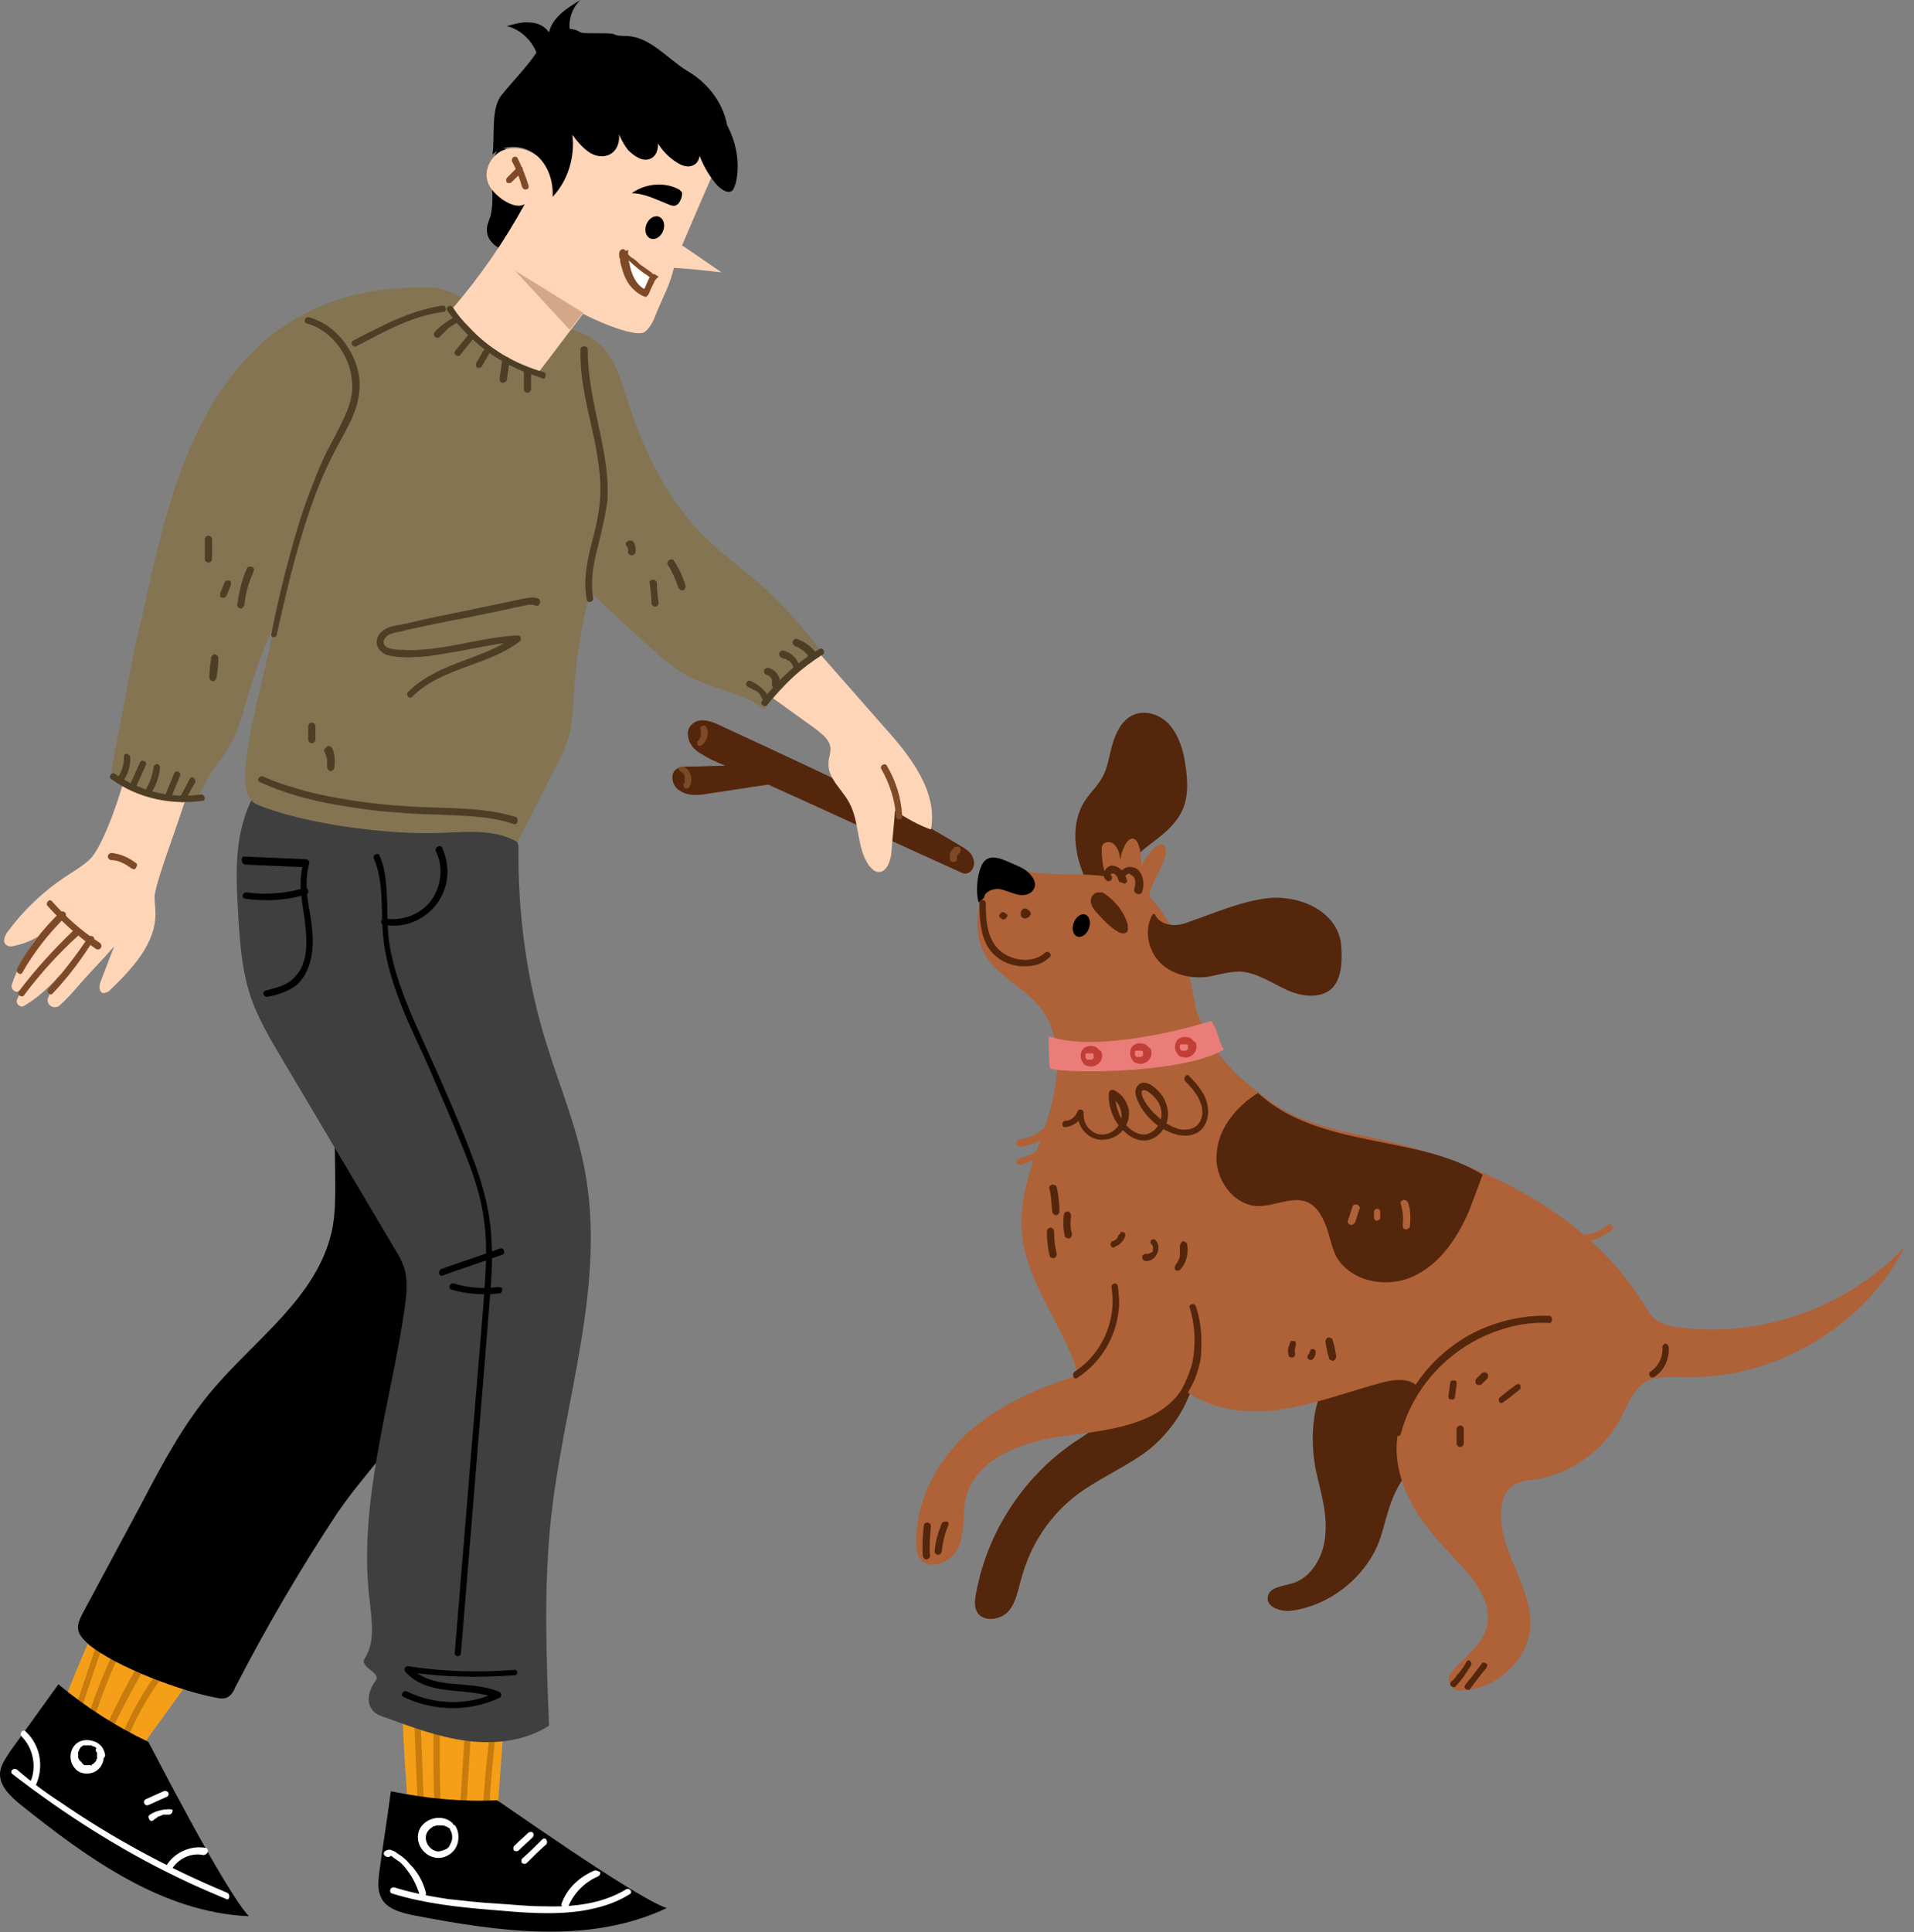 <svg width="213" height="215" viewBox="0 0 213 215" fill="none" xmlns="http://www.w3.org/2000/svg">
<rect x="0" y="0" width="213" height="215" fill="#808080" stroke="none"/>
<g clip-path="url(#clip0_209_847)">
<path d="M24.3 186.4C24 187.8 22.5 184.8 21.8 185.9C20.6 187.8 16.7 192.9 15.5 194.8C15.4 195 15.2 195.2 15 195.2C14.9 195.2 14.7 195.2 14.6 195.1C11.9 193.7 9.2 192.4 6.5 191C8.3 186.1 10.4 181.2 12.8 176.5C15 178.4 17.4 180 20 181.2L24.3 186.4Z" fill="#F59F18"/>
<path d="M18.5 184.8C16 187.9 14.1 191.3 12.8 195.1C12.6 195.6 13.4 195.7 13.5 195.3C14.7 191.7 16.6 188.3 19 185.4C19.4 184.9 18.8 184.4 18.5 184.8Z" fill="#C87C0D"/>
<path d="M16.6 183.2C14.6 186.4 12.9 189.7 11.3 193.2C11.1 193.6 11.7 194 11.9 193.6C13.5 190.2 15.3 186.9 17.2 183.6C17.5 183.2 16.8 182.8 16.6 183.2Z" fill="#C87C0D"/>
<path d="M13.6 181.8C11.8 185.4 10.3 189.1 9.2 192.9C9.1 193.4 9.8 193.6 9.9 193.1C11 189.3 12.4 185.7 14.2 182.2C14.5 181.8 13.8 181.4 13.6 181.8Z" fill="#C87C0D"/>
<path d="M11.3 181.3C10.1 184.9 8.9 188.6 7.6 192.2C7.4 192.7 8.2 192.8 8.3 192.4C9.5 188.8 10.7 185.1 12 181.5C12.1 181 11.4 180.8 11.3 181.3Z" fill="#C87C0D"/>
<path d="M37 110.7C37.1 117.3 37.2 123.8 37.3 130.4C37.3 132.6 37.4 134.9 36.9 137.1C35.2 144.4 28.4 149 23.6 154.7C20.4 158.5 18.1 162.8 15.8 167.2C13.6 171.3 11.4 175.4 9.2 179.5C8.9 180.1 8.6 180.7 8.7 181.3C8.8 182 9.4 182.5 9.9 183C13 185.5 20.2 188.2 24.1 188.9C24.5 189 24.9 189 25.2 188.9C25.7 188.7 26 188.2 26.2 187.7C29.6 181.1 33.4 174.6 37.5 168.4C40.2 164.4 45.3 158.9 48.1 155C50.6 151.5 47.4 148.6 49.9 145.1C50.6 144.2 51.2 143.2 51.4 142.1C51.6 140.8 51.2 139.5 50.8 138.3C48.4 131.4 46 124.5 43.6 117.6L37 110.7Z" fill="black"/>
<path d="M27.7 213.2C18.1 212.8 9.8 206.8 2.3 200.8C1.2 199.9 0 198.8 0 197.4C0 196.5 0.6 195.7 1.1 194.9C2.9 192.4 4.7 189.9 6.5 187.4C9.5 189.9 12.9 192.1 16.5 193.8C16.5 193.7 25 210.4 27.7 213.2Z" fill="black"/>
<path d="M56.2 190C55.9 194.1 55.6 198.3 55.3 202.4C55.3 202.7 55.2 203.1 55 203.3C54.8 203.5 54.4 203.5 54.1 203.5C51.1 203.5 48.2 203 45.4 202C45.2 196.2 44.4 191 45.1 185.3L56.2 190Z" fill="#F59F18"/>
<path d="M54.8 190.9C54.1 195.6 53.7 200.3 53.6 205C53.6 205.5 54.3 205.5 54.3 205C54.4 200.4 54.8 195.7 55.4 191.1C55.6 190.6 54.9 190.4 54.8 190.9Z" fill="#C87C0D"/>
<path d="M51.9 190C51.6 194.7 51.3 199.5 51 204.2C51 204.7 51.7 204.7 51.7 204.2C52 199.5 52.3 194.7 52.6 190C52.7 189.6 52 189.6 51.9 190Z" fill="#C87C0D"/>
<path d="M48.3 189.5C48.2 193.7 48.2 198 48.4 202.2C48.4 202.7 49.2 202.7 49.1 202.2C48.9 198 48.9 193.7 49 189.5C49.1 189.1 48.3 189.1 48.3 189.5Z" fill="#C87C0D"/>
<path d="M46 189.1C46.2 194 46.4 198.9 46.6 203.8C46.6 204.3 47.4 204.3 47.3 203.8C47.1 198.9 46.9 194 46.7 189.1C46.7 188.6 46 188.6 46 189.1Z" fill="#C87C0D"/>
<path d="M57.7 94.1C57.6 101.6 58.6 109.2 60.9 116.4C62.3 120.9 64.1 125.2 65 129.8C67.6 142.8 62.7 155.9 61.3 169.1C60.5 176.7 60.8 184.4 61.1 192C58.5 193.7 55.1 194.1 52 193.7C48.9 193.3 45.9 192.2 42.9 191.1C42.3 190.9 41.7 190.7 41.4 190.2C40.7 189.3 41.1 187.9 41.8 187C42.5 186.1 39.9 185.5 40.6 184.5C41.7 182.8 41.4 180.6 41.2 178.6C39.7 167.7 43.4 156.6 45 145.8C45.2 144.4 45.4 142.9 45.1 141.5C44.9 140.6 44.4 139.7 43.9 138.9C39.7 131.8 35.4 124.6 31.2 117.5C30 115.5 28.8 113.4 28 111.2C26.9 108.1 26.7 104.9 26.5 101.6C26.3 98.1 26.1 94.4 27.2 91C28.1 88.1 30 85.6 31.8 83.1C40 87.1 48.5 90.3 57.2 92.7L57.7 94.1Z" fill="#3F3F3F"/>
<path d="M75.4 85.5C75.7 85.4 76 85.3 76.3 85.3C77.8 85.3 79.2 85.2 80.7 85.2C80.2 85 79.6 84.7 79.1 84.5C78.3 84 77.5 83.7 77 83C76.5 82.3 76.3 81.2 77 80.6C77.8 79.8 79.1 80.2 80.1 80.7C86.8 83.8 93.5 86.9 100.1 90.2L101.3 90.9C103.1 91.9 104.9 92.9 106.7 94C107.4 94.4 108.1 94.8 108.3 95.5C108.6 96.2 108.2 97.2 107.4 97.2C107.2 97.2 107 97.1 106.8 97C99.7 93.8 92.6 90.5 85.5 87.3C83.3 87.6 81 88 78.8 88.3C77.8 88.5 76.6 88.6 75.7 88C74.7 87.5 74.5 85.9 75.4 85.5Z" fill="#54260C"/>
<path d="M132.7 154.2C131.9 156.9 130.2 159.3 128.1 161.1C125.6 163.1 122.6 164.3 120 166.2C116.9 168.5 114.7 171.8 113.7 175.5C113.3 176.8 113.1 178.3 112.2 179.3C111.3 180.3 109.3 180.5 108.7 179.3C108.4 178.7 108.5 178 108.6 177.4C109.8 170.6 113.8 164.4 119.5 160.5C120.7 159.7 121.9 159 122.8 157.9C123.6 156.9 124.1 155.7 124.6 154.5C125.4 152.5 126.3 150.4 127.1 148.4L132.7 154.2Z" fill="#54260C"/>
<path d="M149.9 151.4C146.2 153.8 145.6 159 146.4 163.4C146.9 165.8 147.7 168.1 147.5 170.6C147.4 173 146 175.6 143.7 176.2C142.7 176.5 141.3 176.6 141.1 177.6C140.8 178.8 142.6 179.4 143.8 179.2C148 178.6 151.8 175.6 153.4 171.7C154.1 169.9 154.4 167.8 155.3 166C156.9 162.6 160.3 160.4 163 157.8C164.3 156.6 165.5 154.8 164.6 153.3C164.2 152.6 163.3 152.2 162.5 151.8C158 150 153.2 148.9 148.4 148.7L149.9 151.4Z" fill="#54260C"/>
<path d="M125.6 101.1C124.5 100.1 124.5 98.3 125.2 96.9C125.9 95.6 127.1 94.6 128.3 93.7C129.5 92.8 130.7 91.8 131.4 90.5C132.3 88.9 132.2 86.9 131.9 85C131.7 83.5 131.2 81.9 130.2 80.7C129.2 79.5 127.4 78.9 126 79.6C124.8 80.2 124.2 81.5 123.8 82.8C123.4 84.1 123.3 85.5 122.6 86.6C122.1 87.5 121.4 88.1 120.8 89C119.1 91.5 119.5 95 120.8 97.8C121.2 98.7 121.8 99.6 122.6 100.2C123.4 100.8 124.5 101.2 125.5 100.9L125.6 101.1Z" fill="#54260C"/>
<path d="M89.7 71C92.6 74.3 95.5 77.6 98.4 80.9C101.3 84.1 104.4 88.1 103.6 92.3C102.2 91.8 100.8 91 99.6 90.2C99.5 91.8 99.3 93.3 99.2 94.9C99.1 95.9 98.6 97.2 97.6 97C97.2 96.9 97 96.6 96.7 96.3C95.3 94.3 95.7 91.5 94.5 89.3C93.7 87.8 92.1 86.6 92.2 84.9C92.2 84.3 92.5 83.7 92.4 83.1C92.3 82.3 91.5 81.7 90.9 81.2C88.4 79.4 85.9 77.6 83.4 75.8C85.1 73.7 87.3 72 89.7 70.8V71Z" fill="#FED5B7"/>
<path d="M21.2 86.8C21 88.8 17.3 97.8 17.2 99.8C17.2 100.4 17.3 101 17.3 101.5C17.4 105 14.6 107.9 12.1 110.3C11.9 110.4 11.7 110.5 11.5 110.5C11 110.4 11 109.7 11.2 109.2C11.7 107.9 12.2 106.6 12.7 105.3C11.4 106.8 10 108.2 8.7 109.7C8.2 110.3 7.4 111.2 6.6 111.9C5.9 112.4 5 111.7 5.4 110.9C6 109.5 6.9 108 7.6 107.2C6.6 108.8 4.6 110.8 2.7 111.9C2.3 112.2 1.7 111.7 1.9 111.2C2.6 109.5 4 107.5 5.1 106.4C4.7 107.6 3.4 109.2 2.2 110.2C1.8 110.6 1.2 110.1 1.3 109.6C1.9 107.7 3.2 105.5 4.2 104.2C3.3 104.8 2.3 105.1 1.3 105.3C1.1 105.3 1 105.3 0.8 105.2C0.2 104.9 0.5 104.1 0.9 103.6C2.6 101.3 4.8 99.2 7.2 97.6C8.1 97 9 96.5 9.9 95.7C11.8 94.1 14.9 84.3 14.7 81.8C17.5 82 20.1 83.7 21.4 86.1L21.2 86.8Z" fill="#FED5B7"/>
<path d="M12.5 85.2C13 82.4 13.6 79.5 14.1 76.7C14.5 74.6 14.9 72.4 15.4 70.3C18.5 57.7 21.6 31.2 48 32C51.6 32.1 54.5 36.3 58 35.6C57.7 35.9 57.5 36.2 57.2 36.4H58.4C61.8 35.8 65.7 36.6 67.7 39.4C68.6 40.7 69.1 42.3 69.6 43.8C71.4 49.7 74.1 55.5 78.5 59.8C80.2 61.5 82.1 62.9 83.9 64.4C86.7 66.8 89.2 69.5 91.4 72.5C89 74.4 86.9 76.6 85 78.9C82.7 77 79.4 76.7 76.7 75.3C75 74.4 73.5 73.1 72 71.7C69.9 69.8 67.8 67.9 65.7 65.9C64.7 69.4 64.2 72.9 63.9 76.5C63.8 78.2 63.8 79.8 63.4 81.5C63 83.1 62.3 84.6 61.5 86C60.2 88.6 58.9 91.1 57.6 93.7C54.7 92 51.1 92.7 47.7 92.7C42.1 92.7 34.5 91.7 29.3 89.8C28.8 89.6 28.4 89.5 28 89.1C27.5 88.6 27.4 87.8 27.3 87C27 82.5 30.6 71.1 30.3 70C29.3 72.2 28.5 74.4 27.8 76.7C27.1 79 26.6 81.4 25.3 83.4C24.5 84.7 23.4 85.8 22.8 87.2C22.6 87.6 22.5 88.1 22.1 88.4C22 88.9 21.5 89 21.1 89C18.4 89.2 15.7 88.5 13.5 87.1C13.1 86.9 12.7 86.6 12.5 86.1C12.4 85.9 12.4 85.5 12.5 85.2Z" fill="#847452"/>
<path d="M74.2 212.3C65.5 216.4 55.4 214.9 46 213.1C44.6 212.8 43 212.4 42.4 211.1C42 210.3 42.1 209.3 42.2 208.4C42.6 205.4 43.1 202.3 43.5 199.3C47.4 200.1 51.4 200.5 55.3 200.3C55.3 200.2 70.6 211.1 74.2 212.3Z" fill="black"/>
<path d="M132.1 107.1C130.7 103.6 129.1 99.9 125.8 98.3C121.6 96.3 115.7 98.3 112 96.1C111.2 95.6 110.3 96 110 96.9L109.8 97.5C109 100.2 108.2 103.2 109.4 105.8C110.7 108.5 113.8 109.7 115.7 112C118.4 115.4 117.9 120.2 116.6 124.4C115.3 128.5 113.4 132.6 113.7 136.9C114.1 142.7 118.4 147.4 120 153C115.6 154.4 111.2 156.3 107.7 159.4C104.2 162.6 101.7 167.3 102 172.1C102 172.3 102 172.6 102.1 172.8C102.8 175.1 105.9 174 106.7 172.1C107.4 170.4 107.1 168.4 107.5 166.6C108.7 162 114.2 160.3 118.9 159.7C123.6 159.1 129 158.5 131.6 154.5C134.6 156.9 138.8 157.4 142.7 156.8C146.5 156.2 150.2 154.8 153.9 153.8C155.4 153.4 157.4 153.3 158 154.7C155.4 157.1 154.9 161.1 155.9 164.4C156.9 167.8 159.2 170.6 161.6 173.1C163.8 175.4 166.3 178.2 165.4 181.2C164.8 183.2 162.8 184.5 161.5 186.1C160.9 186.9 161.5 188.1 162.5 188.1C166.3 188.1 170.1 184.8 170.3 180.9C170.5 176.3 166.5 172.3 167.1 167.7C167.2 166.9 167.5 166 168.1 165.5C168.9 164.8 170 164.7 171 164.6C174.9 163.9 178.4 161.4 180.3 157.9C181.1 156.4 181.7 154.6 183.2 153.7C184.4 153.1 185.8 153.2 187.2 153.2C197.3 153.6 207.4 147.7 212 138.7C205.7 145.4 196.1 148.9 186.9 147.7C186.1 147.6 185.2 147.4 184.5 147C183.7 146.5 183.3 145.7 182.8 144.9C176.6 135 165.1 129.4 153.7 126.8C149.4 125.8 144.9 125.2 141.3 122.5C137.1 119.4 134.8 117.2 133.1 112.3L132.1 107.1Z" fill="#AF6137"/>
<path d="M134.8 113.6C135.5 114.5 135.6 115.9 136.2 116.8C131.3 119.6 118 119.4 116.9 118.9C116.7 118.8 116.7 116.1 116.7 115.3C122.8 117.4 134.8 113.6 134.8 113.6Z" fill="#EA7D7A"/>
<path d="M128.5 101.7C128.8 102.4 129.5 102.8 130.3 102.9C131 103 131.8 102.8 132.5 102.5C135.4 101.5 138.3 100.2 141.4 99.9C144.5 99.7 148 101.1 149 104C149.3 104.8 149.3 105.7 149.3 106.5C149.3 107.7 149.1 109 148.3 109.9C147 111.2 144.8 110.9 143.1 110.1C141.4 109.3 139.8 108.2 138 108.1C136.7 108.1 135.5 108.5 134.3 108.7C132.4 108.9 130.3 108.4 129 107C127.7 105.6 127.3 103.3 128.3 101.7H128.5Z" fill="#54260C"/>
<path d="M109.5 99.9C109.6 99.2 110.4 98.9 111.1 98.9C111.8 99 112.4 99.3 113.1 99.5C113.8 99.7 114.6 99.6 115 99C115.6 98.1 114.6 97 113.6 96.5C112.9 96.2 112.3 95.9 111.5 95.6C110.9 95.4 110.3 95.3 109.8 95.6C109.5 95.8 109.3 96.1 109.2 96.4C108.7 97.5 108.6 99.3 108.9 100.4L109.5 99.9Z" fill="black"/>
<path d="M49.3 34C45.7 34.5 42.4 36.3 39.3 37.9C38.9 38.1 39.3 38.8 39.7 38.5C42.8 36.9 45.9 35.1 49.4 34.7C49.7 34.7 49.7 34 49.3 34Z" fill="#4D3E25"/>
<path d="M64.6 38.9C64.5 42.6 65.6 46.1 66.3 49.7C66.6 51.5 66.9 53.3 66.8 55.2C66.7 57 66.3 58.8 65.8 60.6C65.3 62.6 64.9 64.7 65.3 66.7C65.4 67.2 66.1 67 66 66.5C65.7 64.7 66 62.8 66.5 61C66.9 59.2 67.4 57.4 67.6 55.6C67.8 52 66.8 48.5 66.1 44.9C65.7 42.9 65.4 40.9 65.4 38.9C65.4 38.4 64.6 38.4 64.6 38.9Z" fill="#4D3E25"/>
<path d="M59.9 66.6C59.4 66.4 58.8 66.5 58.3 66.6C57.7 66.7 57 66.9 56.4 67C55.1 67.3 53.9 67.5 52.6 67.8C50.1 68.3 47.6 68.8 45.1 69.4C44.1 69.6 42.8 69.7 42.2 70.6C41.6 71.4 42 72.4 42.9 72.8C43.3 73 43.8 73 44.3 73.1C44.9 73.1 45.5 73.2 46.1 73.1C47.3 73.1 48.4 72.9 49.6 72.7C52.3 72.3 54.9 71.6 57.6 71.4C57.5 71.2 57.5 70.9 57.4 70.7C54.5 72.9 50.9 73.4 47.8 75.2C46.9 75.7 46.1 76.3 45.4 77C45.1 77.3 45.6 77.9 45.9 77.5C48.4 75 52.1 74.3 55.2 72.9C56.1 72.5 57 72 57.8 71.4C58.1 71.2 58 70.7 57.6 70.7C53.2 70.9 49 72.6 44.6 72.3C44 72.3 42.5 72.2 42.7 71.3C42.8 70.9 43.2 70.6 43.6 70.5C44.1 70.3 44.7 70.3 45.2 70.1C47.5 69.6 49.8 69.1 52.1 68.7C53.4 68.4 54.6 68.2 55.9 67.9C56.5 67.8 57.2 67.6 57.8 67.5C58.4 67.4 59.1 67.1 59.6 67.4C60.1 67.5 60.3 66.8 59.9 66.6Z" fill="#4D3E25"/>
<path d="M30.8 70.6C32 65.2 33.3 59.7 35.3 54.5C35.8 53.2 36.4 51.9 37 50.7C37.6 49.5 38.3 48.3 38.9 47.1C39.5 45.9 39.9 44.7 40 43.4C40.1 42.3 39.9 41.2 39.5 40.2C38.6 37.9 36.8 36 34.4 35.3C33.9 35.2 33.7 35.9 34.2 36C36.2 36.6 37.8 38.2 38.6 40.1C39 41 39.2 42.1 39.2 43.1C39.2 44.4 38.7 45.6 38.2 46.7C37.6 47.9 37 49.1 36.4 50.2C35.8 51.4 35.3 52.6 34.8 53.9C33.8 56.4 33 59 32.3 61.6C31.5 64.5 30.8 67.5 30.2 70.5C30 70.9 30.7 71.1 30.8 70.6Z" fill="#4D3E25"/>
<path d="M22.3 88.4C19 88.9 15.5 88 12.8 86.1C12.4 85.8 12 86.5 12.4 86.7C15.3 88.8 19 89.6 22.5 89.1C23 89.1 22.8 88.3 22.3 88.4Z" fill="#4D3E25"/>
<path d="M21.1 86.7C20.7 87.4 20.4 88.1 20 88.7C19.9 88.9 20 89.1 20.1 89.2C20.3 89.3 20.5 89.2 20.6 89.1C21 88.4 21.3 87.7 21.7 87.1C21.8 86.9 21.7 86.7 21.6 86.6C21.4 86.4 21.2 86.5 21.1 86.7Z" fill="#4D3E25"/>
<path d="M19.4 86C19.1 86.7 18.8 87.5 18.5 88.2C18.4 88.4 18.4 88.6 18.6 88.7C18.8 88.8 19 88.8 19.1 88.6C19.4 87.9 19.7 87.1 20 86.4C20.1 86.2 20.1 86 19.9 85.9C19.8 85.8 19.5 85.8 19.4 86Z" fill="#4D3E25"/>
<path d="M17.1 85.3C17 86.2 16.7 87 16.3 87.7C16.2 87.9 16.3 88.1 16.4 88.2C16.6 88.3 16.8 88.2 16.9 88.1C17.4 87.3 17.7 86.4 17.8 85.5C17.8 85.3 17.8 85.1 17.5 85C17.4 85 17.2 85.1 17.1 85.3Z" fill="#4D3E25"/>
<path d="M15.6 84.8C15.3 85.5 14.9 86.3 14.6 87C14.5 87.2 14.5 87.4 14.7 87.5C14.9 87.6 15.1 87.6 15.2 87.4C15.5 86.7 15.9 85.9 16.2 85.2C16.3 85 16.3 84.8 16.1 84.7C15.9 84.6 15.7 84.6 15.6 84.8Z" fill="#4D3E25"/>
<path d="M13.8 84.2C13.8 85 13.6 85.8 13.1 86.5C13 86.7 13.1 86.9 13.2 87C13.4 87.1 13.6 87 13.7 86.9C14.3 86.1 14.5 85.2 14.5 84.3C14.5 84.1 14.3 83.9 14.1 83.9C13.9 83.8 13.8 84 13.8 84.2Z" fill="#4D3E25"/>
<path d="M91.2 72.2C88.7 73.7 86.5 75.7 84.8 78C84.5 78.4 85.2 78.8 85.4 78.4C87.1 76.2 89.2 74.3 91.6 72.8C91.9 72.6 91.6 72 91.2 72.2Z" fill="#4D3E25"/>
<path d="M85.7 77.7C85.2 76.9 84.5 76.2 83.6 75.8C83.4 75.7 83.2 75.7 83.1 75.9C83 76.1 83 76.3 83.2 76.4C83.4 76.5 83.6 76.6 83.8 76.7L83.9 76.8C83.9 76.8 83.9 76.8 84 76.8C84.1 76.9 84.2 76.9 84.3 77C84.5 77.1 84.6 77.3 84.7 77.5C84.7 77.5 84.7 77.5 84.7 77.6L84.8 77.7C84.9 77.8 84.9 77.9 85 78C85.1 78.2 85.3 78.2 85.5 78.1C85.8 78.1 85.8 77.8 85.7 77.7Z" fill="#4D3E25"/>
<path d="M86.8 76.1C86.9 75.3 86.3 74.5 85.5 74.3C85.3 74.3 85.1 74.4 85 74.6C85 74.8 85.1 75 85.3 75.1H85.4C85.5 75.1 85.5 75.2 85.6 75.2L85.7 75.3C85.7 75.3 85.7 75.3 85.8 75.4C85.7 75.3 85.8 75.5 85.8 75.4C85.8 75.5 85.9 75.5 85.9 75.6C85.9 75.6 85.9 75.6 85.9 75.7C85.9 75.6 85.9 75.8 85.9 75.7V75.8V75.9C85.9 75.9 85.9 75.9 85.9 76C85.9 76.1 85.9 76.2 85.9 76.2C85.9 76.4 86.1 76.6 86.3 76.6C86.7 76.5 86.8 76.3 86.8 76.1Z" fill="#4D3E25"/>
<path d="M89 74.1C88.7 73.3 88.1 72.6 87.2 72.4C87 72.3 86.8 72.5 86.7 72.7C86.7 72.9 86.8 73.1 87 73.2C87.1 73.2 87.2 73.3 87.3 73.3C87.3 73.3 87.3 73.3 87.4 73.3C87.4 73.3 87.5 73.3 87.5 73.4C87.6 73.4 87.6 73.5 87.7 73.5C87.7 73.5 87.7 73.5 87.8 73.5L87.9 73.6C88 73.7 88 73.7 88.1 73.8C88.1 73.8 88.1 73.8 88.1 73.9L88.2 74C88.2 74.1 88.3 74.2 88.3 74.2C88.3 74.2 88.3 74.2 88.3 74.3V74.4C88.4 74.6 88.6 74.7 88.8 74.7C88.9 74.5 89.1 74.3 89 74.1Z" fill="#4D3E25"/>
<path d="M90.9 72.8C90.4 72 89.6 71.4 88.7 71.1C88.5 71 88.3 71.2 88.2 71.4C88.2 71.6 88.3 71.8 88.5 71.9C88.6 71.9 88.7 72 88.8 72C88.8 72 88.9 72 88.9 72.1C89.1 72.2 89.2 72.3 89.4 72.4C89.4 72.4 89.4 72.4 89.5 72.5L89.6 72.6C89.7 72.7 89.7 72.7 89.8 72.8L89.9 72.9C89.9 72.9 89.9 72.9 89.9 73C90 73.1 90 73.2 90.1 73.3C90.2 73.5 90.4 73.5 90.6 73.4C90.9 73.2 91 72.9 90.9 72.8Z" fill="#4D3E25"/>
<path d="M27.5 63.2C26.9 64.5 26.6 65.9 26.4 67.3C26.4 67.5 26.6 67.7 26.8 67.7C27 67.7 27.1 67.5 27.2 67.3C27.3 66 27.7 64.8 28.2 63.6C28.3 63.4 28.3 63.2 28.1 63.1C27.9 63 27.6 63 27.5 63.2Z" fill="#4D3E25"/>
<path d="M25 64.8C24.8 65.2 24.7 65.6 24.5 66C24.5 66.1 24.5 66.2 24.5 66.3C24.5 66.4 24.6 66.5 24.7 66.5C24.8 66.5 24.9 66.5 25 66.5C25.1 66.4 25.1 66.4 25.2 66.3C25.4 65.9 25.5 65.5 25.7 65.1C25.7 65 25.7 64.9 25.7 64.8C25.7 64.7 25.6 64.6 25.5 64.6C25.4 64.6 25.3 64.6 25.2 64.6C25.1 64.6 25.1 64.7 25 64.8Z" fill="#4D3E25"/>
<path d="M22.8 60C22.8 60.7 22.8 61.5 22.8 62.2C22.8 62.4 23 62.6 23.2 62.6C23.4 62.6 23.6 62.4 23.6 62.2C23.6 61.5 23.6 60.7 23.6 60C23.6 59.8 23.4 59.6 23.2 59.6C23 59.6 22.8 59.8 22.8 60Z" fill="#4D3E25"/>
<path d="M23.5 73.2C23.4 73.9 23.3 74.7 23.3 75.4C23.3 75.6 23.5 75.8 23.7 75.8C23.9 75.8 24 75.6 24.1 75.4C24.2 74.7 24.3 73.9 24.3 73.2C24.3 73 24.1 72.8 23.9 72.8C23.7 72.8 23.5 73 23.5 73.2Z" fill="#4D3E25"/>
<path d="M74.3 62.8C74.8 63.6 75.2 64.5 75.5 65.4C75.6 65.6 75.8 65.7 76 65.7C76.2 65.6 76.3 65.4 76.3 65.2C76 64.2 75.6 63.3 75 62.4C74.9 62.2 74.7 62.2 74.5 62.3C74.3 62.4 74.2 62.7 74.3 62.8Z" fill="#4D3E25"/>
<path d="M72.3 64.9C72.4 65.6 72.5 66.4 72.5 67.1C72.5 67.3 72.7 67.5 72.9 67.5C73.1 67.5 73.3 67.3 73.3 67.1C73.2 66.4 73.1 65.6 73.1 64.9C73.1 64.7 72.9 64.5 72.7 64.5C72.4 64.5 72.2 64.7 72.3 64.9Z" fill="#4D3E25"/>
<path d="M69.7 60.7C69.7 60.8 69.8 60.8 69.8 60.9V60.8C69.8 60.9 69.9 61 69.9 61.1V61C69.9 61.1 69.9 61.2 69.9 61.3C69.8 61.5 70 61.7 70.2 61.8C70.4 61.8 70.6 61.7 70.7 61.5C70.8 61 70.7 60.5 70.4 60.2C70.3 60.1 70 60.1 69.9 60.2C69.6 60.3 69.6 60.6 69.7 60.7Z" fill="#4D3E25"/>
<path d="M36.1 83.6C36.2 83.8 36.2 83.9 36.3 84.1C36.3 84.2 36.3 84.3 36.4 84.3V84.4C36.4 84.3 36.4 84.4 36.4 84.5C36.4 84.7 36.4 84.8 36.4 85C36.4 85.1 36.4 85.2 36.4 85.2C36.4 85.1 36.4 85.3 36.4 85.2V85.3C36.4 85.5 36.5 85.7 36.7 85.8C36.9 85.8 37.1 85.7 37.2 85.5C37.3 84.8 37.3 84 37 83.3C36.9 83.1 36.7 83 36.5 83C36.2 83.2 36 83.4 36.1 83.6Z" fill="#4D3E25"/>
<path d="M34.3 80.8C34.3 81.3 34.3 81.8 34.3 82.3C34.3 82.5 34.5 82.7 34.7 82.7C34.9 82.7 35.1 82.5 35.1 82.3C35.1 81.8 35.1 81.3 35.1 80.8C35.1 80.6 34.9 80.4 34.7 80.4C34.5 80.4 34.3 80.6 34.3 80.8Z" fill="#4D3E25"/>
<path d="M57.4 90.9C53.5 89.7 49.3 90 45.2 89.7C41.7 89.5 38.2 89 34.7 88.2C32.9 87.7 31 87.2 29.3 86.4C28.9 86.2 28.5 86.8 28.9 87C32.1 88.5 35.6 89.3 39 89.8C40.8 90.1 42.5 90.3 44.3 90.4C46.3 90.6 48.2 90.6 50.2 90.7C52.5 90.8 54.9 90.9 57.2 91.7C57.6 91.8 57.8 91.1 57.4 90.9Z" fill="#4D3E25"/>
<path d="M55.6 16.4C54.8 17.4 54.6 18.8 54.7 20.1C54.8 21.4 54.9 22.7 54.6 24C54.4 24.6 54.1 25.2 54.2 25.8C54.3 27 55.6 27.8 56.7 28.1C56.9 28.2 57 28.2 57.2 28.1C57.5 28 57.5 27.6 57.6 27.3C57.7 25.7 58.3 24.1 59.1 22.6C59.5 21.9 60 21.2 60.5 20.5C61 19.7 61.5 18.8 61.9 18L55.6 16.4Z" fill="black"/>
<path d="M80.1 17.6C78.7 20.8 77.3 24 75.9 27.3C77.4 28.3 78.8 29.3 80.3 30.3C78.5 30.1 76.7 29.9 75 29.8C74.5 31.8 73.9 32.8 73.1 34.7C72.8 35.5 72.5 36.3 71.8 36.9C70.7 37.8 64.9 35 64.9 34.9C63.2 37.1 61.5 39.4 59.8 41.6C55.8 39.6 53.1 37.9 50.3 34.4C53.4 30.8 56.1 26.9 58.4 22.7C57.2 23.5 54.7 21.6 54.3 20.3C53.8 19 54.6 17.4 55.8 16.8C57.1 16.2 58.6 16.5 59.7 17.3C61.1 14 61.3 9.4 63.3 6.4C68.6 9.2 75.3 13.7 80.2 17.3C80.4 17.4 80.5 17.6 80.5 17.8C80.3 17.8 80 17.7 80.1 17.6Z" fill="#FED5B7"/>
<path d="M60.5 41.4C57.3 40.5 54.4 38.8 52.2 36.4C51.5 35.7 50.9 35 50.4 34.2C50.1 33.8 49.5 34.2 49.8 34.6C51.8 37.4 54.5 39.7 57.7 41.1C58.6 41.5 59.5 41.8 60.4 42.1C60.7 42.3 60.9 41.5 60.5 41.4Z" fill="#4D3E25"/>
<path d="M58.3 41.4C58.3 42 58.3 42.7 58.3 43.3C58.3 43.5 58.5 43.7 58.7 43.7C58.9 43.7 59.1 43.5 59.1 43.3C59.1 42.7 59.1 42 59.1 41.4C59.1 41.2 58.9 41 58.7 41C58.5 41 58.3 41.2 58.3 41.4Z" fill="#4D3E25"/>
<path d="M55.9 40C55.8 40.7 55.7 41.4 55.6 42.1C55.6 42.3 55.6 42.5 55.9 42.6C56.1 42.6 56.3 42.5 56.4 42.3C56.5 41.6 56.6 40.9 56.7 40.2C56.7 40 56.7 39.8 56.4 39.7C56.2 39.7 56 39.7 55.9 40Z" fill="#4D3E25"/>
<path d="M53.8 39C53.5 39.5 53.3 39.9 53 40.4C52.9 40.6 53 40.8 53.1 40.9C53.3 41 53.5 40.9 53.6 40.8C53.9 40.3 54.1 39.9 54.4 39.4C54.5 39.2 54.4 39 54.3 38.9C54.1 38.8 53.9 38.9 53.8 39Z" fill="#4D3E25"/>
<path d="M52 37.4C51.6 37.9 51.1 38.5 50.7 39C50.6 39.1 50.5 39.4 50.7 39.5C50.8 39.6 51.1 39.7 51.2 39.5C51.6 39 52.1 38.4 52.5 37.9C52.6 37.8 52.7 37.5 52.5 37.4C52.4 37.2 52.1 37.2 52 37.4Z" fill="#4D3E25"/>
<path d="M50.7 35.4C50.5 35.3 50.3 35.4 50.2 35.5C50 35.6 49.9 35.7 49.7 35.8C49.3 36.1 48.9 36.4 48.6 36.7C48.5 36.8 48.3 37 48.3 37.1C48.2 37.3 48.4 37.5 48.6 37.6C48.8 37.6 49 37.5 49.1 37.3C49.2 37.2 49.2 37.2 49.3 37.1C49.4 37 49.6 36.9 49.7 36.7L49.8 36.6C49.8 36.6 49.9 36.6 49.9 36.5C50 36.4 50.1 36.4 50.2 36.3C50.4 36.2 50.5 36.1 50.7 36C50.8 36 50.8 35.9 50.9 35.9C51 35.9 50.8 35.9 50.8 35.9C51 36 51.2 35.8 51.3 35.6C51 35.6 50.9 35.4 50.7 35.4Z" fill="#4D3E25"/>
<path d="M58.8 20.6C58.5 19.6 58.1 18.6 57.6 17.6C57.5 17.4 57.3 17.4 57.1 17.5C57 17.6 56.9 17.8 57 18C57.5 18.9 57.8 19.8 58.1 20.8C58.3 21.3 59 21.1 58.8 20.6Z" fill="#7E4927"/>
<path d="M57.6 18.6C57.2 19 56.8 19.4 56.4 19.8C56.3 19.9 56.3 20.2 56.4 20.3C56.5 20.4 56.8 20.4 56.9 20.3C57.3 19.9 57.7 19.5 58.1 19.1C58.2 19 58.2 18.7 58.1 18.6C58 18.5 57.8 18.5 57.6 18.6Z" fill="#7E4927"/>
<path opacity="0.33" d="M64.9 34.8L57.3 30.1L63.4 36.7L64.9 34.8Z" fill="#7E4927"/>
<path d="M72.7 30.8C72 30.7 69.7 28.7 69.3 28.1C69.4 28.6 69.6 31.9 71.8 32.7C71.8 32.7 72.4 31.2 72.7 30.8Z" fill="white"/>
<path d="M72.8 30.5H72.7C72.7 30.5 72.6 30.5 72.6 30.4C72.5 30.3 72.3 30.2 72.2 30.1C71.9 29.9 71.5 29.6 71.2 29.4C70.9 29.1 70.6 28.8 70.2 28.6C70.1 28.5 70 28.4 69.8 28.2C69.7 28.1 69.7 28.1 69.6 28C69.6 28 69.6 28 69.6 27.9C69.4 27.5 68.9 27.8 68.9 28.2C68.9 28.1 68.9 28.3 68.9 28.2C68.9 28.3 68.9 28.3 68.9 28.4C68.9 28.5 68.9 28.7 69 28.8C69 29.1 69.1 29.5 69.2 29.8C69.4 30.6 69.8 31.5 70.4 32.1C70.8 32.5 71.2 32.8 71.7 33C71.9 33.1 72.1 32.9 72.2 32.7C72.3 32.5 72.4 32.2 72.5 32C72.6 31.8 72.7 31.6 72.8 31.4C72.8 31.3 72.9 31.2 72.9 31.2C72.9 31.2 72.9 31.1 73 31.1C73.1 30.9 73.2 30.7 73 30.6C72.9 30.5 72.6 30.4 72.5 30.6C72.2 30.9 72.1 31.3 71.9 31.7C71.8 32 71.6 32.3 71.5 32.6C71.7 32.5 71.8 32.4 72 32.3C71 31.9 70.5 31 70.2 30C70.1 29.6 70 29.1 69.9 28.7C69.9 28.6 69.9 28.5 69.9 28.4C69.9 28.5 69.9 28.4 69.9 28.3V28.2C69.9 28.1 69.9 27.9 69.9 27.8C69.7 27.9 69.4 28 69.2 28.1C69.6 28.7 70.3 29.3 70.9 29.8C71.3 30.1 71.6 30.4 72 30.6C72.2 30.8 72.5 31 72.8 31C73 31 73.2 31 73.3 30.7C73.1 30.8 73 30.5 72.8 30.5Z" fill="#7E4927"/>
<path d="M73.343 24.12C72.829 23.918 72.2 24.296 71.937 24.965C71.674 25.633 71.878 26.338 72.392 26.54C72.906 26.742 73.536 26.364 73.798 25.696C74.061 25.028 73.857 24.322 73.343 24.12Z" fill="black"/>
<path d="M75.9 21.4C75.9 21.7 75.9 22 75.7 22.3C75.6 22.6 75.3 22.9 75 22.9C74.8 22.9 74.5 22.8 74.3 22.7C73 22.2 71.7 21.5 70.3 21.5C71.8 20.4 74 20.2 75.6 21.1L75.9 21.4Z" fill="black"/>
<path d="M80.8 13.7C81.9 15.7 82.4 18 81.9 20.3C81.8 20.6 81.7 21 81.5 21.2C81 21.6 80.3 21.1 79.8 20.6C78.5 19.1 77.6 17.2 77.3 15.2C77.6 15.7 77.9 16.3 77.9 16.9C77.9 17.5 77.7 18.2 77.1 18.4C76.5 18.7 75.8 18.4 75.2 18C73.7 17 72.7 15.5 72.4 13.7C72.8 14.2 73.1 14.9 73.2 15.5C73.3 16.3 73.2 17.2 72.5 17.6C71.6 18.1 70.6 17.4 69.9 16.7C69.2 15.8 68.7 14.7 68.5 13.6C69.1 14.7 69.1 16.4 68 17.1C67.2 17.6 66.2 17.4 65.5 16.9C64.8 16.4 64.2 15.7 63.7 15C64 17.5 63.2 20.1 61.5 21.9C61.6 20.2 61 18.3 59.6 17.2C58.2 16.1 56.1 16 54.8 17.2C55.1 15.2 54.6 12.1 55.8 10.6C57 9.1 58.5 7.6 59.6 6C60.4 4.9 61.2 3.6 62.5 3.3C63.2 3.1 64 3.2 64.6 3.6C65 3.8 67.9 3.6 68.3 3.8C68.7 4 69.2 4 69.7 4C72.4 4.1 74.2 6.5 76.5 7.9C78.9 9.3 80.7 11.7 81 14.5L80.8 13.7Z" fill="black"/>
<path d="M64 5.1C63 3.5 63.2 1.3 64.6 0C63.1 0.9 61.5 1.9 61.1 3.6C60.6 2.9 59.8 2.5 58.9 2.5C58.1 2.4 57.2 2.7 56.4 2.9C58.5 3.4 60.2 5.6 60 7.8L64 5.1Z" fill="black"/>
<path d="M9.8 104.3C8.5 106.3 7 108.2 5.4 110C5.1 110.4 5.6 110.9 5.9 110.5C7.6 108.7 9.1 106.7 10.4 104.6C10.7 104.3 10.1 103.9 9.8 104.3Z" fill="#7E4927"/>
<path d="M8.2 103.5C6 105.6 3.9 107.9 2.1 110.3C1.8 110.7 2.5 111.1 2.7 110.7C4.5 108.3 6.5 106.1 8.7 104.1C9.1 103.7 8.6 103.1 8.2 103.5Z" fill="#7E4927"/>
<path d="M6.7 101.5C4.8 103.3 3.1 105.5 1.9 107.8C1.7 108.2 2.3 108.6 2.5 108.2C3.8 105.9 5.4 103.9 7.2 102.1C7.6 101.7 7.1 101.2 6.7 101.5Z" fill="#7E4927"/>
<path d="M11.1 104.9C9.1 103.6 7.4 102.1 5.8 100.3C5.5 99.9 5 100.5 5.3 100.8C6.9 102.6 8.7 104.2 10.7 105.6C11.2 105.8 11.5 105.2 11.1 104.9Z" fill="#7E4927"/>
<path d="M15.1 96C14.3 95.4 13.4 95 12.4 94.9C12.2 94.9 12 95.1 12 95.3C12 95.5 12.2 95.7 12.4 95.7C12.8 95.7 13.2 95.8 13.6 96C13.9 96.1 14.3 96.4 14.6 96.6C14.8 96.7 15 96.8 15.1 96.6C15.3 96.3 15.3 96.1 15.1 96Z" fill="#7E4927"/>
<path d="M100.4 90.8C100.3 88.8 99.7 86.9 98.7 85.2C98.5 84.8 97.8 85.2 98.1 85.6C99 87.2 99.6 89 99.7 90.8C99.7 91.3 100.5 91.3 100.4 90.8Z" fill="#7E4927"/>
<path d="M75.9 85.9C75.8 85.9 75.9 86 75.9 85.9C75.9 86 76 86 76 86C76 86 76 86 76.1 86.1C76.1 86.1 76.1 86.1 76.1 86.2C76.1 86.2 76.1 86.3 76.2 86.3C76.2 86.3 76.2 86.3 76.2 86.4V86.5V86.6C76.2 86.6 76.2 86.6 76.2 86.7C76.2 86.8 76.2 86.9 76.2 86.9C76.2 86.9 76.2 86.9 76.2 87V87.1C76.2 87 76.2 87 76.2 87.1C76.2 87.1 76.2 87.2 76.1 87.2C76 87.4 76.1 87.6 76.2 87.7C76.4 87.8 76.6 87.7 76.7 87.6C76.9 87.2 77 86.8 76.9 86.3C76.8 86.1 76.7 85.9 76.6 85.7C76.4 85.5 76.3 85.4 76 85.3C75.9 85.3 75.8 85.3 75.7 85.3C75.6 85.3 75.5 85.4 75.5 85.5C75.6 85.7 75.7 85.9 75.9 85.9Z" fill="#7E4927"/>
<path d="M78 81.3C78 81.4 78 81.4 78 81.4V81.5C78 81.6 78 81.6 78 81.7C78 81.7 78 81.7 78 81.8V81.9C78 82 78 82 77.9 82.1V82.2C77.9 82.2 77.9 82.2 77.8 82.3C77.7 82.4 77.7 82.4 77.6 82.5C77.6 82.6 77.6 82.7 77.6 82.8C77.7 83 77.9 83.1 78.1 82.9C78.4 82.7 78.6 82.4 78.7 82C78.8 81.6 78.8 81.3 78.6 80.9C78.5 80.7 78.3 80.7 78.1 80.8C77.9 80.9 77.9 81.1 78 81.3Z" fill="#7E4927"/>
<path d="M106.1 94.4C106 94.5 105.9 94.6 105.9 94.6C105.8 94.7 105.8 94.7 105.8 94.8C105.7 95 105.7 95.2 105.7 95.5C105.7 95.6 105.7 95.7 105.8 95.8C105.9 95.9 106 95.9 106.1 95.9C106.2 95.9 106.3 95.9 106.4 95.8C106.5 95.7 106.5 95.6 106.5 95.5C106.5 95.4 106.5 95.4 106.5 95.3V95.4C106.5 95.3 106.5 95.2 106.6 95.1V95.2C106.6 95.1 106.7 95 106.7 95C106.7 95 106.7 95.1 106.6 95.1C106.6 95 106.7 95 106.8 94.9C106.9 94.8 106.9 94.7 106.9 94.6C106.9 94.5 106.9 94.4 106.8 94.3C106.7 94.2 106.6 94.2 106.5 94.2H106.4C106.2 94.3 106.1 94.3 106.1 94.4Z" fill="#7E4927"/>
<path d="M111.4 101.6L111.3 101.7L111.2 101.8V101.9C111.2 102 111.2 102 111.2 102C111.2 102 111.2 102.1 111.3 102.1C111.3 102.1 111.4 102.1 111.4 102.2C111.5 102.2 111.5 102.3 111.6 102.3H111.7C111.8 102.3 111.8 102.3 111.9 102.2L112 102.1L112.1 102V101.9C112.1 101.8 112.1 101.8 112.1 101.8C112.1 101.8 112.1 101.7 112 101.7C112 101.7 111.9 101.7 111.9 101.6C111.8 101.6 111.8 101.5 111.7 101.5H111.6C111.5 101.5 111.4 101.5 111.4 101.6Z" fill="#54260C"/>
<path d="M114.5 102C114.5 102 114.6 102 114.6 101.9C114.6 101.9 114.6 101.8 114.7 101.8C114.7 101.7 114.7 101.7 114.7 101.7C114.7 101.6 114.7 101.5 114.6 101.4L114.5 101.3L114.4 101.2C114.4 101.2 114.3 101.2 114.3 101.1C114.2 101.1 114.2 101.1 114.2 101.1C114.1 101.1 114.1 101.1 114.1 101.1C114.1 101.1 114.1 101.1 114 101.1C114 101.1 114 101.1 113.9 101.1C113.9 101.1 113.8 101.1 113.8 101.2L113.7 101.3C113.7 101.3 113.7 101.4 113.6 101.4C113.6 101.5 113.6 101.5 113.6 101.6V101.7C113.6 101.8 113.6 101.8 113.6 101.8V101.9L113.7 102C113.7 102 113.8 102 113.8 102.1H113.9H114C114.4 102 114.5 102 114.5 102C114.5 101.9 114.5 101.8 114.6 101.8V101.7C114.6 101.6 114.6 101.6 114.5 101.5C114.5 101.5 114.5 101.4 114.4 101.4C114.4 101.4 114.3 101.3 114.2 101.3C114.2 101.3 114.2 101.3 114.3 101.3C114.3 101.3 114.3 101.3 114.3 101.4C114.3 101.4 114.3 101.4 114.3 101.5C114.3 101.5 114.3 101.5 114.3 101.6C114.3 101.6 114.3 101.6 114.3 101.5V101.6V101.7C114.3 101.7 114.3 101.7 114.2 101.7C114.2 101.7 114.2 101.7 114.1 101.7C114.1 101.7 114.1 101.7 114 101.7C114 101.7 114 101.7 113.9 101.7C113.9 101.7 113.9 101.7 113.8 101.7C113.8 101.7 113.8 101.7 113.8 101.8V101.7C113.8 101.7 113.8 101.7 113.8 101.6C113.8 101.6 113.8 101.6 113.9 101.6C113.8 101.6 113.8 101.7 113.8 101.7L113.7 101.8V101.9V102C113.7 102 113.7 102.1 113.8 102.1C113.8 102.1 113.9 102.2 114 102.2H114.1C114.4 102.1 114.4 102.1 114.5 102Z" fill="#54260C"/>
<path d="M120.782 101.76C120.315 101.59 119.737 102 119.492 102.674C119.246 103.349 119.426 104.034 119.893 104.204C120.36 104.374 120.938 103.964 121.183 103.29C121.429 102.615 121.249 101.93 120.782 101.76Z" fill="black"/>
<path d="M122.2 99.3C121.7 99.3 121.3 99.9 121.4 100.4C121.5 100.9 121.8 101.3 122.2 101.7C122.8 102.4 123.5 103.1 124.3 103.6C124.6 103.8 125.1 104 125.4 103.7C125.6 103.5 125.5 103.2 125.5 102.9C125.1 101.4 124 100.1 122.7 99.3H122.2Z" fill="#54260C"/>
<path d="M165 130.7C164.5 132 164 133.4 163.5 134.7C162.2 137.7 160.3 140.6 157.3 142C154.3 143.4 150.3 142.6 148.7 139.8C148.2 138.8 148 137.6 147.6 136.5C147.2 135.4 146.6 134.3 145.6 133.8C143.9 133 141.9 134.2 140 134.2C137.2 134.1 135.1 131.1 135.4 128.3C135.6 125.5 137.6 123.1 140 121.6C143.3 124.7 147.9 125.9 152.3 126.8C156.7 127.7 161.3 128.4 165 130.7Z" fill="#54260C"/>
<path d="M104.8 169.5C104.4 170.5 104.1 171.5 104 172.6C104 172.8 104.2 173 104.4 173C104.6 173 104.8 172.8 104.8 172.6C104.9 171.7 105.1 170.7 105.5 169.8C105.6 169.6 105.6 169.4 105.4 169.3C105.1 169.3 104.9 169.3 104.8 169.5Z" fill="#54260C"/>
<path d="M102.8 169.8C102.7 170.9 102.6 172 102.7 173.1C102.7 173.3 102.9 173.5 103.1 173.5C103.3 173.5 103.5 173.3 103.5 173.1C103.4 172 103.5 170.9 103.6 169.8C103.6 169.6 103.4 169.4 103.2 169.4C102.9 169.4 102.8 169.6 102.8 169.8Z" fill="#54260C"/>
<path d="M132.4 145.5C133 147.4 133.1 149.6 132.7 151.6C132.3 153.1 131.6 154.6 130.7 155.9C130.2 156.5 129.7 157.2 129 157.6C128.6 157.9 129 158.5 129.4 158.2C130.8 157.3 131.7 155.8 132.5 154.4C132.9 153.7 133.2 152.9 133.4 152.1C133.7 151.2 133.7 150.2 133.7 149.2C133.7 147.9 133.5 146.6 133.1 145.4C133 144.9 132.2 145.1 132.4 145.5Z" fill="#54260C"/>
<path d="M119.9 153.3C122.5 151.6 124.2 148.8 124.5 145.7C124.6 144.8 124.5 144 124.4 143.1C124.3 142.6 123.6 142.8 123.7 143.3C124.3 146.9 122.6 150.7 119.6 152.6C119.2 152.9 119.5 153.6 119.9 153.3Z" fill="#54260C"/>
<path d="M172.4 146.4C169.3 146.3 166.1 147.1 163.4 148.6C160.8 150.1 158.6 152.2 157.1 154.8C156.3 156.2 155.6 157.7 155.2 159.3C155.1 159.8 155.8 160 155.9 159.5C157.4 153.9 161.9 149.4 167.5 147.8C169.1 147.3 170.8 147.1 172.5 147.2C172.8 147.1 172.8 146.4 172.4 146.4Z" fill="#54260C"/>
<path d="M164.9 185.1C164.3 185.9 163.7 186.7 163.1 187.4C163 187.6 162.9 187.8 163.1 187.9C163.2 188 163.5 188.1 163.6 187.9C164.2 187.1 164.8 186.3 165.4 185.6C165.5 185.4 165.6 185.2 165.4 185.1C165.3 185 165 184.9 164.9 185.1Z" fill="#54260C"/>
<path d="M163.2 184.9C163 185.3 162.7 185.7 162.4 186.1C162.3 186.2 162.3 186.2 162.2 186.3C162.1 186.4 162.1 186.5 162 186.6C161.8 186.8 161.7 187 161.5 187.1C161.4 187.2 161.3 187.5 161.5 187.6C161.6 187.7 161.9 187.8 162 187.6C162.7 186.9 163.2 186.1 163.7 185.3C163.8 185.1 163.7 184.9 163.6 184.8C163.5 184.7 163.3 184.7 163.2 184.9Z" fill="#54260C"/>
<path d="M118.4 135.1C118.3 135.9 118.3 136.7 118.5 137.5C118.5 137.7 118.8 137.8 119 137.8C119.2 137.7 119.3 137.5 119.3 137.3C119.1 136.7 119.1 135.9 119.2 135.3C119.2 135.1 119.1 134.9 118.9 134.8C118.7 134.8 118.5 134.8 118.4 135.1Z" fill="#54260C"/>
<path d="M116.5 137C116.5 137.9 116.6 138.8 116.8 139.7C116.8 139.9 117.1 140 117.3 140C117.5 139.9 117.6 139.7 117.6 139.5C117.4 138.7 117.3 137.9 117.3 137C117.3 136.8 117.1 136.6 116.9 136.6C116.7 136.6 116.5 136.8 116.5 137Z" fill="#54260C"/>
<path d="M116.8 132.3C117 133.1 117 133.9 117.1 134.8C117.1 135 117.3 135.2 117.5 135.2C117.7 135.2 117.9 135 117.9 134.8C117.9 133.9 117.8 133 117.6 132.1C117.6 131.9 117.3 131.8 117.1 131.8C116.8 131.9 116.7 132.1 116.8 132.3Z" fill="#54260C"/>
<path d="M147.5 149.3C147.6 149.9 147.7 150.5 147.9 151.1C147.9 151.3 148.2 151.4 148.4 151.4C148.6 151.3 148.7 151.1 148.7 150.9C148.6 150.3 148.5 149.7 148.3 149.1C148.3 148.9 148 148.8 147.8 148.8C147.6 148.9 147.5 149.1 147.5 149.3Z" fill="#54260C"/>
<path d="M145.7 150.6C145.6 150.6 145.6 150.6 145.7 150.6C145.6 150.7 145.5 150.8 145.5 150.9V151V151.1C145.6 151.2 145.6 151.2 145.7 151.3C145.8 151.3 145.9 151.3 146 151.3L146.1 151.2C146.1 151.2 146.1 151.2 146.2 151.1C146.3 151 146.3 151 146.3 150.9C146.3 150.8 146.4 150.8 146.4 150.7C146.4 150.6 146.4 150.6 146.4 150.5C146.4 150.4 146.4 150.4 146.4 150.3C146.4 150.3 146.4 150.2 146.3 150.2L146.2 150.1H146.1H146C145.9 150.1 145.8 150.2 145.8 150.3V150.4C145.7 150.4 145.7 150.5 145.7 150.6Z" fill="#54260C"/>
<path d="M143.5 149.6C143.3 150 143.3 150.4 143.4 150.8C143.4 150.9 143.5 151 143.6 151C143.7 151 143.8 151.1 143.9 151C144 151 144.1 150.9 144.1 150.8C144.1 150.7 144.2 150.6 144.1 150.5C144.1 150.5 144.1 150.5 144.1 150.4V150.5C144.1 150.3 144.1 150.2 144.1 150V150.1C144.1 149.9 144.2 149.8 144.2 149.7C144.2 149.6 144.2 149.5 144.2 149.4C144.2 149.3 144.1 149.2 144 149.2C143.9 149.2 143.8 149.2 143.7 149.2C143.7 149.2 143.6 149.2 143.6 149.3C143.5 149.5 143.5 149.6 143.5 149.6Z" fill="#54260C"/>
<path d="M168.7 154.1C168.1 154.5 167.5 155 167 155.4C166.9 155.5 166.9 155.5 166.8 155.6C166.8 155.7 166.8 155.8 166.8 155.9C166.9 156.1 167.1 156.2 167.3 156C167.9 155.6 168.5 155.1 169 154.7C169.1 154.6 169.1 154.6 169.2 154.5C169.2 154.4 169.2 154.3 169.2 154.2C169.2 154 168.9 153.9 168.7 154.1Z" fill="#54260C"/>
<path d="M164.9 152.8C164.7 153 164.5 153.2 164.3 153.4C164.2 153.5 164.2 153.6 164.2 153.7C164.2 153.8 164.2 153.9 164.3 154C164.4 154.1 164.5 154.1 164.6 154.1C164.7 154.1 164.8 154.1 164.9 154C165.1 153.8 165.3 153.6 165.5 153.4C165.6 153.3 165.6 153.2 165.6 153.1C165.6 153 165.6 152.9 165.5 152.8C165.4 152.7 165.3 152.7 165.2 152.7C165 152.7 165 152.7 164.9 152.8Z" fill="#54260C"/>
<path d="M161.4 153.8C161.3 154.3 161.3 154.7 161.2 155.2C161.2 155.3 161.2 155.4 161.2 155.5C161.2 155.6 161.3 155.7 161.4 155.7C161.5 155.7 161.6 155.7 161.7 155.7C161.8 155.7 161.9 155.6 161.9 155.5C162 155 162 154.6 162.1 154.1C162.1 154 162.1 153.9 162.1 153.8C162.1 153.7 162 153.6 161.9 153.6C161.8 153.6 161.7 153.6 161.6 153.6C161.5 153.6 161.5 153.7 161.4 153.8Z" fill="#54260C"/>
<path d="M162.1 159C162.1 159.5 162.1 160.1 162.1 160.6C162.1 160.8 162.3 161 162.5 161C162.7 161 162.9 160.8 162.9 160.6C162.9 160.1 162.9 159.5 162.9 159C162.9 158.8 162.7 158.6 162.5 158.6C162.2 158.7 162.1 158.8 162.1 159Z" fill="#54260C"/>
<path d="M132.2 116.4C132.2 116.5 132.2 116.5 132.2 116.6C132.2 116.6 132.2 116.6 132.2 116.7C132.2 116.6 132.2 116.8 132.2 116.7C132.2 116.7 132.2 116.8 132.1 116.8L132 116.9C131.9 117 132.1 116.9 132 116.9C132 116.9 132 116.9 131.9 116.9H131.8C131.7 116.9 131.7 116.9 131.8 116.9C131.8 116.9 131.8 116.9 131.7 116.9C131.7 116.9 131.7 116.9 131.6 116.9C131.5 116.9 131.7 116.9 131.6 116.9H131.5C131.5 116.9 131.4 116.9 131.4 116.8C131.4 116.7 131.3 116.7 131.3 116.7V116.6C131.3 116.6 131.3 116.6 131.3 116.5V116.4C131.3 116.4 131.3 116.4 131.3 116.3V116.4C131.3 116.3 131.3 116.3 131.3 116.3C131.3 116.3 131.3 116.3 131.4 116.2C131.4 116.2 131.4 116.2 131.5 116.2C131.6 116.2 131.6 116.2 131.6 116.2C131.5 116.2 131.7 116.2 131.6 116.2C131.7 116.2 131.7 116.2 131.8 116.2C131.8 116.2 131.8 116.2 131.9 116.2H132C131.9 116.2 132.1 116.2 132 116.2C132 116.2 132 116.2 132.1 116.2L132.2 116.3C132.2 116.3 132.2 116.3 132.2 116.4C132.2 116.5 132.2 116.3 132.2 116.4V116.5C132.2 116.6 132.3 116.7 132.4 116.7C132.5 116.7 132.6 116.8 132.7 116.7C132.9 116.6 133 116.4 133 116.2C132.9 115.8 132.5 115.4 132.1 115.4C131.6 115.3 131.1 115.5 130.9 115.9C130.7 116.3 130.7 116.8 131 117.2C131.1 117.4 131.3 117.6 131.6 117.6C131.8 117.7 132.1 117.7 132.3 117.6C132.9 117.4 133.3 116.8 133.1 116.1C133.1 115.9 132.8 115.8 132.6 115.8C132.3 116 132.2 116.2 132.2 116.4Z" fill="#C23F37"/>
<path d="M127.2 117.1C127.2 117.2 127.2 117.2 127.2 117.3C127.2 117.3 127.2 117.3 127.2 117.4C127.2 117.3 127.2 117.5 127.2 117.4C127.2 117.4 127.2 117.5 127.1 117.5L127 117.6C126.9 117.7 127.1 117.6 127 117.6C127 117.6 127 117.6 126.9 117.6H126.8C126.7 117.6 126.7 117.6 126.8 117.6C126.8 117.6 126.8 117.6 126.7 117.6C126.7 117.6 126.7 117.6 126.6 117.6C126.5 117.6 126.7 117.6 126.6 117.6H126.5C126.5 117.6 126.4 117.6 126.4 117.5C126.4 117.4 126.3 117.4 126.3 117.4V117.3C126.3 117.3 126.3 117.3 126.3 117.2V117.1C126.3 117.1 126.3 117.1 126.3 117V117.1C126.3 117 126.3 117 126.3 117C126.3 117 126.3 117 126.4 116.9C126.4 116.9 126.4 116.9 126.5 116.9C126.6 116.9 126.6 116.9 126.6 116.9C126.5 116.9 126.7 116.9 126.6 116.9C126.7 116.9 126.7 116.9 126.8 116.9C126.8 116.9 126.8 116.9 126.9 116.9H127C126.9 116.9 127.1 116.9 127 116.9C127 116.9 127 116.9 127.1 116.9L127.2 117C127.2 117 127.2 117 127.2 117.1C127.2 117.2 127.2 117 127.2 117.1V117.2C127.2 117.3 127.3 117.4 127.4 117.4C127.5 117.4 127.6 117.5 127.7 117.4C127.9 117.3 128 117.1 128 116.9C127.9 116.5 127.5 116.1 127.1 116.1C126.6 116 126.1 116.2 125.9 116.6C125.7 117 125.7 117.5 126 117.9C126.1 118.1 126.3 118.3 126.6 118.3C126.8 118.4 127.1 118.4 127.3 118.3C127.9 118.1 128.3 117.5 128.1 116.8C128.1 116.6 127.8 116.5 127.6 116.5C127.2 116.7 127.1 116.9 127.2 117.1Z" fill="#C23F37"/>
<path d="M121.7 117.4C121.7 117.5 121.7 117.5 121.7 117.6C121.7 117.6 121.7 117.6 121.7 117.7C121.7 117.6 121.7 117.8 121.7 117.7C121.7 117.7 121.7 117.8 121.6 117.8L121.5 117.9C121.4 118 121.6 117.9 121.5 117.9C121.5 117.9 121.5 117.9 121.4 117.9H121.3C121.2 117.9 121.2 117.9 121.3 117.9C121.3 117.9 121.3 117.9 121.2 117.9C121.2 117.9 121.2 117.9 121.1 117.9C121 117.9 121.2 117.9 121.1 117.9H121C121 117.9 120.9 117.9 120.9 117.8C120.9 117.7 120.8 117.7 120.8 117.7V117.6C120.8 117.6 120.8 117.6 120.8 117.5V117.4C120.8 117.4 120.8 117.4 120.8 117.3V117.4C120.8 117.3 120.8 117.3 120.8 117.3C120.8 117.3 120.8 117.3 120.9 117.2C120.9 117.2 120.9 117.2 121 117.2C121.1 117.2 121.1 117.2 121.1 117.2C121 117.2 121.2 117.2 121.1 117.2C121.2 117.2 121.2 117.2 121.3 117.2C121.3 117.2 121.3 117.2 121.4 117.2H121.5C121.4 117.2 121.6 117.2 121.5 117.2C121.5 117.2 121.5 117.2 121.6 117.2L121.7 117.3C121.7 117.3 121.7 117.3 121.7 117.4C121.7 117.5 121.7 117.3 121.7 117.4V117.5C121.7 117.6 121.8 117.7 121.9 117.7C122 117.7 122.1 117.8 122.2 117.7C122.4 117.6 122.5 117.4 122.5 117.2C122.4 116.8 122 116.4 121.6 116.4C121.1 116.3 120.6 116.5 120.4 116.9C120.2 117.3 120.2 117.8 120.5 118.2C120.6 118.4 120.8 118.6 121.1 118.6C121.3 118.7 121.6 118.7 121.8 118.6C122.4 118.4 122.8 117.8 122.6 117.1C122.6 116.9 122.3 116.8 122.1 116.8C121.7 117 121.6 117.1 121.7 117.4Z" fill="#C23F37"/>
<path d="M128.2 101.1C127.9 100.7 127.8 100.2 127.9 99.7C128.1 98.1 129.3 96.8 129.7 95.2C129.8 94.8 129.8 94.3 129.5 94C129.1 93.8 128.7 94.1 128.4 94.4C127.3 95.5 126.6 96.9 126.5 98.4C127.1 97 127.2 95.4 126.7 94C126.6 93.7 126.4 93.3 126 93.3C125.9 93.3 125.8 93.4 125.7 93.4C125.3 93.7 125.1 94.2 124.9 94.7C124.7 95.3 124.6 96 124.6 96.6C124.7 96 124.7 95.4 124.5 94.8C124.4 94.4 124.1 94 123.8 93.8C123.4 93.6 122.9 93.7 122.7 94C122.6 94.2 122.6 94.4 122.6 94.6C122.6 96 122.9 97.4 123.6 98.6C123.7 98.6 123.8 98.6 123.9 98.4L128.2 101.1Z" fill="#AF6137"/>
<path d="M116.3 106C114.9 107.3 112.4 106.9 111.1 105.6C109.8 104.3 109.7 102.2 109.7 100.5C109.7 100 108.9 100 109 100.5C109 102.1 109.1 103.9 109.9 105.3C110.8 106.8 112.5 107.6 114.2 107.5C115.2 107.5 116.1 107.2 116.8 106.5C117.2 106.2 116.6 105.7 116.3 106Z" fill="#54260C"/>
<path d="M116.9 124.8C116 125.9 114.8 126.6 113.4 126.8C113.2 126.8 113.1 127.1 113.1 127.3C113.2 127.5 113.4 127.6 113.6 127.6C115.1 127.4 116.5 126.6 117.4 125.4C117.5 125.2 117.6 125 117.4 124.9C117.3 124.7 117.1 124.7 116.9 124.8Z" fill="#AF6137"/>
<path d="M116.2 127.5C115.4 128.2 114.5 128.6 113.4 128.9C112.9 129 113.1 129.7 113.6 129.6C114.7 129.3 115.8 128.8 116.7 128C116.9 127.9 116.8 127.6 116.7 127.5C116.6 127.4 116.4 127.4 116.2 127.5Z" fill="#AF6137"/>
<path d="M155.9 134C156.1 134.7 156.2 135.5 156.1 136.3C156.1 136.5 156.1 136.7 156.4 136.8C156.6 136.8 156.8 136.7 156.9 136.5C157 135.6 157 134.7 156.7 133.8C156.6 133.6 156.4 133.5 156.2 133.5C155.9 133.6 155.8 133.8 155.9 134Z" fill="#AF6137"/>
<path d="M152.9 134.9C152.9 135.1 152.9 135.2 152.9 135.4C152.9 135.5 152.9 135.6 153 135.7L153.1 135.8H153.2C153.3 135.8 153.4 135.8 153.5 135.7C153.6 135.6 153.6 135.5 153.6 135.4C153.6 135.2 153.6 135.1 153.6 134.9C153.6 134.8 153.6 134.7 153.5 134.6L153.4 134.5H153.3C153.2 134.5 153.1 134.5 153 134.6C152.9 134.7 152.9 134.8 152.9 134.9Z" fill="#AF6137"/>
<path d="M150.5 134.3C150.3 134.8 150.2 135.3 150 135.8C149.9 136 150.1 136.2 150.3 136.3C150.5 136.3 150.7 136.2 150.8 136C151 135.5 151.1 135 151.3 134.5C151.4 134.3 151.2 134.1 151 134C150.7 134 150.5 134.1 150.5 134.3Z" fill="#AF6137"/>
<path d="M178.9 136.3C177.6 137.4 175.8 137.7 174.2 137.2C173.7 137.1 173.5 137.8 174 137.9C175.9 138.5 177.9 138.1 179.4 136.8C179.6 136.7 179.5 136.4 179.4 136.3C179.3 136.2 179.1 136.2 178.9 136.3Z" fill="#AF6137"/>
<path d="M131.9 120.3C132.6 121 133.3 121.8 133.6 122.7C133.9 123.4 133.9 124.4 133.4 125C132.9 125.7 131.9 125.8 131.1 125.6C130.2 125.3 129.4 124.8 128.7 124.1C128.3 123.8 128 123.4 127.7 123C127.5 122.7 127.2 122.3 127.1 121.9C127 121.6 127 121.2 127.4 121.3C127.8 121.4 128.2 121.8 128.5 122.1C129.1 122.7 129.4 123.7 129.2 124.5C129 125.3 128.4 126 127.6 126.2C126.6 126.4 125.6 125.6 125 124.8C124.4 123.9 124.1 122.8 124.1 121.7C123.9 121.8 123.7 121.9 123.5 122C124.2 122.3 124.7 123.1 124.8 123.9C124.9 124.7 124.5 125.4 123.8 125.9C123.1 126.3 122.3 126.4 121.6 125.9C120.9 125.5 120.5 124.6 120.6 123.8C120.6 123.4 120 123.3 119.9 123.7C119.7 124.2 119.2 124.7 118.6 124.7C118.1 124.7 118.1 125.5 118.6 125.4C119.5 125.3 120.3 124.7 120.6 123.8C120.4 123.8 120.1 123.7 119.9 123.7C119.8 125.4 121.2 127 122.9 126.8C124.6 126.7 125.9 125.1 125.6 123.4C125.4 122.5 124.8 121.7 124 121.3C123.7 121.2 123.5 121.3 123.4 121.6C123.3 122.8 123.7 124.1 124.4 125.1C125.1 126 126.1 126.9 127.3 126.9C128.4 126.9 129.3 126.1 129.7 125.2C130.2 124.2 130 123 129.4 122C128.9 121.3 127.6 119.9 126.7 120.7C125.9 121.4 126.7 122.7 127.1 123.4C127.8 124.4 128.7 125.3 129.8 125.8C130.8 126.3 132 126.6 133.1 126.1C134.2 125.6 134.6 124.2 134.4 123.1C134.2 121.7 133.2 120.6 132.3 119.7C132.1 119.4 131.6 119.9 131.9 120.3Z" fill="#54260C"/>
<path d="M131.3 138.7V138.8C131.3 138.8 131.3 138.8 131.3 138.9C131.3 139 131.3 139.1 131.3 139.2C131.3 139.3 131.3 139.4 131.3 139.5C131.3 139.5 131.3 139.5 131.3 139.6C131.3 139.7 131.3 139.7 131.3 139.8C131.3 139.9 131.2 140 131.2 140.1C131.2 140.2 131.1 140.2 131.1 140.3C131 140.5 130.9 140.6 130.8 140.8C130.7 140.9 130.7 141.2 130.8 141.3C130.9 141.4 131.2 141.4 131.3 141.3C132 140.6 132.3 139.5 132.1 138.4C132 138.2 131.8 138.1 131.6 138.1C131.4 138.3 131.3 138.5 131.3 138.7Z" fill="#54260C"/>
<path d="M128.2 138.5C128.2 138.6 128.3 138.6 128.3 138.6V138.7C128.3 138.7 128.3 138.7 128.3 138.8V138.9C128.3 138.9 128.3 138.9 128.3 139V139.1C128.3 139 128.3 139.2 128.3 139.1C128.3 139.1 128.3 139.1 128.3 139.2C128.3 139.2 128.3 139.3 128.2 139.3L128.1 139.4C128.1 139.4 128.1 139.4 128 139.4C128 139.4 127.9 139.4 127.9 139.5C127.8 139.5 128 139.5 127.9 139.5C127.9 139.5 127.9 139.5 127.8 139.5C127.8 139.5 127.8 139.5 127.7 139.5C127.6 139.5 127.8 139.5 127.7 139.5C127.6 139.5 127.6 139.5 127.5 139.5C127.3 139.5 127.1 139.7 127.1 139.9C127.1 140.1 127.3 140.3 127.5 140.3C128.3 140.4 129 139.5 128.9 138.7C128.9 138.4 128.8 138.2 128.6 138C128.5 137.8 128.2 137.9 128.1 138C128 138.1 128 138.3 128.2 138.5Z" fill="#54260C"/>
<path d="M124.5 137.4C124.4 137.5 124.4 137.7 124.3 137.8C124.3 137.8 124.3 137.7 124.4 137.7C124.3 137.8 124.2 137.9 124.1 138C124.1 138 124.2 138 124.2 137.9C124.1 138 123.9 138.1 123.8 138.1C123.7 138.1 123.7 138.2 123.6 138.3C123.6 138.4 123.6 138.5 123.6 138.6C123.7 138.7 123.7 138.7 123.8 138.8H123.9C124 138.8 124 138.8 124.1 138.7C124.6 138.5 125 138.1 125.2 137.6C125.2 137.5 125.3 137.4 125.2 137.3C125.2 137.2 125.1 137.1 125 137.1C124.9 137.1 124.8 137 124.7 137.1C124.7 137.3 124.6 137.3 124.5 137.4Z" fill="#54260C"/>
<path d="M185 149.9C185.1 150.9 184.6 152 183.7 152.6C183.5 152.7 183.5 152.9 183.6 153.1C183.7 153.3 183.9 153.3 184.1 153.2C185.2 152.5 185.8 151.2 185.7 149.9C185.7 149.7 185.5 149.5 185.3 149.5C185.2 149.5 185 149.7 185 149.9Z" fill="#54260C"/>
<path d="M127.1 99.2C127.3 98.7 127.3 98.1 127.1 97.5C126.9 97 126.6 96.6 126.1 96.5C125.6 96.4 125.1 96.5 124.8 96.9C124.5 97.2 124.5 97.8 124.7 98.1C124.8 98.2 125 98.3 125.2 98.3C125.4 98.2 125.5 98 125.4 97.9C125.3 97.5 125.1 97.1 124.8 96.8C124.5 96.5 124.1 96.3 123.7 96.3C123 96.4 122.4 97.5 123.2 98C123.6 98.2 124 97.6 123.6 97.4C123.5 97.4 123.5 97.4 123.6 97.4C123.6 97.4 123.6 97.4 123.6 97.3C123.6 97.3 123.6 97.3 123.7 97.2H123.8H123.9H124L124.1 97.3C124.2 97.4 124.2 97.4 124.3 97.5C124.4 97.7 124.5 98 124.6 98.2C124.8 98.1 125.1 98 125.3 97.9C125.3 97.9 125.3 97.8 125.2 97.8C125.2 97.7 125.2 97.8 125.2 97.7V97.6C125.2 97.7 125.2 97.5 125.2 97.5C125.2 97.5 125.2 97.4 125.3 97.4C125.4 97.3 125.4 97.3 125.5 97.2H125.6C125.7 97.2 125.7 97.2 125.8 97.3C126.5 97.6 126.4 98.4 126.2 99C126.2 99.5 127 99.7 127.1 99.2Z" fill="#54260C"/>
<path d="M27.3 96.2C29.6 96.3 31.9 96.4 34.2 96.5C34.1 96.3 34 96.2 33.8 96C33 98.4 33.8 100.8 34 103.2C34.2 105 34.2 107.2 32.9 108.6C32.1 109.6 30.8 109.9 29.6 110.2C29.1 110.3 29.3 111 29.8 110.9C30.9 110.7 32.1 110.3 33 109.6C33.7 109 34.2 108.1 34.5 107.1C35.1 104.9 34.7 102.7 34.3 100.5C34.1 99.1 34 97.6 34.4 96.1C34.5 95.9 34.3 95.6 34 95.6C31.7 95.5 29.4 95.4 27.1 95.3C26.8 95.4 26.8 96.1 27.3 96.2Z" fill="black"/>
<path d="M33.9 98.8C31.8 99.4 29.6 99.6 27.5 99.3C27 99.2 26.8 99.9 27.3 100C29.6 100.3 31.9 100.2 34.1 99.5C34.5 99.4 34.3 98.7 33.9 98.8Z" fill="black"/>
<path d="M48.5 94.7C49.4 96.5 49.1 98.7 47.9 100.3C46.7 101.8 44.7 102.5 42.9 102.2C42.4 102.1 42.2 102.8 42.7 102.9C44.4 103.2 46.1 102.8 47.5 101.7C48.9 100.6 49.7 99 49.8 97.2C49.8 96.2 49.6 95.2 49.2 94.3C49 93.9 48.3 94.3 48.5 94.7Z" fill="black"/>
<path d="M41.6 95.5C42.7 98.1 42.4 101 42.6 103.7C42.8 106.5 43.6 109.1 44.6 111.7C45.6 114.3 46.9 116.8 48 119.4C49.2 122.2 50.4 124.9 51.5 127.7C52.6 130.4 53.6 133.2 53.9 136.1C54.3 139.1 54 142.1 53.8 145.1C53.3 151.2 52.8 157.3 52.3 163.3C51.8 169.4 51.3 175.5 50.8 181.6C50.7 182.4 50.7 183.1 50.6 183.9C50.6 184.4 51.3 184.4 51.3 183.9C51.8 177.8 52.3 171.7 52.8 165.6C53.3 159.5 53.8 153.3 54.3 147.2C54.5 144.2 54.9 141.2 54.7 138.1C54.6 135.2 53.9 132.4 52.9 129.6C50.9 124.1 48.4 118.8 46 113.4C44.9 110.8 43.9 108.2 43.4 105.4C42.9 102.7 43.3 99.9 42.8 97.1C42.7 96.4 42.5 95.8 42.2 95.1C42.1 94.9 41.4 95.1 41.6 95.5Z" fill="black"/>
<path d="M57.2 185.8C53.3 186.1 49.4 186 45.5 185.4C45.1 185.3 44.9 185.7 45.1 186C47.7 188.9 52.1 187.6 55.3 189C55.3 188.8 55.2 188.5 55.2 188.3C52.1 189.8 48.4 189.7 45.3 188.2C44.9 188 44.5 188.6 44.9 188.8C48.2 190.4 52.2 190.5 55.6 188.9C55.9 188.7 55.8 188.3 55.5 188.2C53.7 187.5 51.8 187.5 49.9 187.3C48.3 187.1 46.7 186.7 45.6 185.4C45.5 185.6 45.4 185.8 45.2 186C49.1 186.6 53.1 186.7 57.1 186.4C57.7 186.5 57.7 185.7 57.2 185.8Z" fill="black"/>
<path d="M55.7 138.9C53.5 139.7 51.3 140.4 49.1 141.2C48.7 141.4 48.8 142.1 49.3 141.9C51.5 141.1 53.7 140.4 55.9 139.6C56.3 139.5 56.1 138.8 55.7 138.9Z" fill="black"/>
<path d="M55.4 143.2C53.8 143.4 52.1 143.3 50.5 142.8C50 142.7 49.8 143.4 50.3 143.5C52 144 53.8 144.1 55.6 143.9C55.8 143.9 55.9 143.6 55.9 143.4C55.8 143.2 55.6 143.2 55.4 143.2Z" fill="black"/>
<path d="M25.3 210.6C18.8 207.9 12.5 204.5 6.7 200.5C5 199.4 3.4 198.2 1.9 196.9C1.5 196.6 1 197.1 1.4 197.4C7.1 201.8 13.2 205.7 19.6 208.8C21.4 209.7 23.3 210.5 25.2 211.3C25.5 211.5 25.7 210.8 25.3 210.6Z" fill="white"/>
<path d="M2.4 193.2C3.7 194.5 4.1 196.6 3.4 198.2C3.2 198.6 3.8 199 4 198.6C4.9 196.6 4.5 194.2 2.9 192.7C2.6 192.3 2.1 192.8 2.4 193.2Z" fill="white"/>
<path d="M22.9 205.6C21.2 205.3 19.4 206.1 18.5 207.6C18.2 208 18.9 208.4 19.1 208C19.8 206.8 21.3 206.1 22.6 206.4C22.8 206.4 23 206.3 23.1 206.1C23.2 205.9 23.1 205.6 22.9 205.6Z" fill="white"/>
<path d="M10.7 194.9L10.8 195V195.1V195.2C10.8 195.3 10.8 195.3 10.8 195.4V195.5V195.6C10.8 195.7 10.8 195.7 10.7 195.8C10.7 195.8 10.7 195.8 10.7 195.9C10.7 195.9 10.7 196 10.6 196C10.6 196 10.6 196.1 10.5 196.1C10.5 196.2 10.4 196.2 10.3 196.3C10.3 196.3 10.2 196.3 10.2 196.4C10.2 196.4 10.1 196.5 10.1 196.4H10H9.9C9.8 196.4 9.7 196.4 9.7 196.4H9.6H9.5C9.4 196.4 9.3 196.4 9.3 196.3C9.3 196.3 9.2 196.3 9.2 196.2C9.2 196.2 9.1 196.2 9.1 196.1C9 196 8.9 195.9 8.8 195.8C8.8 195.8 8.8 195.7 8.7 195.6V195.5C8.7 195.5 8.7 195.5 8.7 195.4C8.7 195.3 8.7 195.2 8.7 195.2V195.1C8.7 195.2 8.7 195 8.7 195C8.7 194.9 8.7 194.9 8.8 194.8C8.8 194.8 8.8 194.8 8.8 194.7C8.8 194.7 8.8 194.6 8.9 194.6C8.9 194.6 8.9 194.6 8.9 194.5L9 194.4L9.1 194.3C9.2 194.3 9.2 194.2 9.3 194.2H9.4C9.3 194.2 9.4 194.2 9.5 194.2C9.6 194.2 9.6 194.2 9.7 194.2C9.6 194.2 9.8 194.2 9.7 194.2H9.8C9.9 194.2 9.9 194.2 10 194.2H10.1C10.2 194.2 10.2 194.2 10.3 194.3H10.4C10.5 194.3 10.5 194.4 10.6 194.4C10.6 194.4 10.7 194.4 10.7 194.5C10.7 194.7 10.7 194.7 10.7 194.9C10.8 194.8 10.7 194.7 10.7 194.9C10.8 194.9 10.8 194.9 10.9 195V195.1V195.2C10.9 195.3 10.9 195.2 10.9 195.3C10.9 195.5 11.1 195.7 11.3 195.7C11.5 195.7 11.7 195.5 11.7 195.3C11.6 194.5 11.1 193.9 10.3 193.7C9.6 193.5 8.8 193.6 8.3 194.2C7.7 194.9 7.7 196 8.3 196.7C8.8 197.4 9.9 197.5 10.6 197.1C11.5 196.6 11.8 195.4 11.3 194.6C11.1 194.1 10.5 194.4 10.7 194.9Z" fill="white"/>
<path d="M18.9 201.3C18.1 201.3 17.3 201.5 16.7 201.9C16.5 202 16.5 202.2 16.6 202.4C16.7 202.6 16.9 202.7 17.1 202.5C17.2 202.4 17.4 202.3 17.5 202.2C17.5 202.2 17.6 202.2 17.6 202.1C17.5 202.1 17.7 202.1 17.7 202.1C17.8 202.1 17.9 202 17.9 202C18 202 18.1 202 18.1 201.9H18.2C18.2 201.9 18.2 201.9 18.3 201.9C18.5 201.9 18.6 201.9 18.8 201.9C19 201.9 19.2 201.7 19.2 201.5C19.3 201.4 19.1 201.3 18.9 201.3Z" fill="white"/>
<path d="M18.2 199.3C17.5 199.6 16.9 199.9 16.2 200.2C16 200.3 16 200.6 16.1 200.7C16.2 200.9 16.4 200.9 16.6 200.8C17.3 200.5 17.9 200.2 18.6 199.9C18.8 199.8 18.8 199.5 18.7 199.4C18.6 199.3 18.4 199.2 18.2 199.3Z" fill="white"/>
<path d="M69.7 210.2C66.9 211.9 63.6 212.2 60.4 212.1C58.7 212.1 57 211.9 55.3 211.8C53.5 211.7 51.7 211.5 49.9 211.3C47.9 211 45.8 210.6 43.9 210C43.4 209.9 43.2 210.6 43.7 210.7C47.3 211.8 51 212.2 54.7 212.5C58.1 212.8 61.5 213.1 64.8 212.6C66.6 212.3 68.4 211.8 70 210.8C70.5 210.6 70.1 210 69.7 210.2Z" fill="white"/>
<path d="M43.5 206.4C43.5 206.5 43.4 206.5 43.4 206.5C43.4 206.5 43.4 206.5 43.5 206.5C43.6 206.5 43.7 206.6 43.8 206.7C44 206.8 44.2 207 44.4 207.1C44.8 207.4 45.1 207.8 45.4 208.2C46 209 46.4 209.9 46.7 210.8C46.8 211.3 47.5 211.1 47.4 210.6C47.1 209.4 46.5 208.3 45.6 207.4C45.2 206.9 44.7 206.5 44.2 206.2C44 206 43.7 205.9 43.4 205.8C43.1 205.8 42.8 205.9 42.7 206.2C42.7 206.6 43.4 206.8 43.5 206.4Z" fill="white"/>
<path d="M66.2 208.1C64.5 208.8 63.1 210.1 62.5 211.8C62.4 212 62.6 212.2 62.8 212.3C63 212.4 63.2 212.2 63.3 212C63.9 210.6 65.1 209.4 66.5 208.8C66.7 208.7 66.8 208.6 66.8 208.3C66.6 208.2 66.4 208.1 66.2 208.1Z" fill="white"/>
<path d="M60.3 204.7C59.6 205.4 58.9 206.1 58.1 206.8C58 206.9 58 207.2 58.1 207.3C58.3 207.4 58.5 207.4 58.6 207.3C59.3 206.6 60 205.9 60.8 205.2C60.9 205.1 60.9 204.8 60.8 204.7C60.7 204.5 60.5 204.5 60.3 204.7Z" fill="white"/>
<path d="M58.8 203.9C58.3 204.4 57.7 204.9 57.2 205.4C57.1 205.5 57.1 205.8 57.2 205.9C57.4 206 57.6 206 57.7 205.9C58.2 205.4 58.8 204.9 59.3 204.4C59.4 204.3 59.4 204 59.3 203.9C59.2 203.8 59 203.8 58.8 203.9Z" fill="white"/>
<path d="M50.3 202.8C49 201.6 46.5 202.5 46.5 204.4C46.5 205.4 47.2 206.3 48.1 206.6C49 206.9 49.9 206.6 50.5 205.9C51.1 205.2 51.2 204 50.7 203.2C50.6 203 50.4 203 50.2 203.1C50 203.2 50 203.4 50.1 203.6C50.4 204.1 50.4 204.7 50.1 205.2C50 205.5 49.8 205.7 49.5 205.8C49.3 205.9 48.9 206 48.7 206C48 205.9 47.5 205.3 47.4 204.7C47.3 204.1 47.6 203.6 48.1 203.3C48.2 203.2 48.2 203.2 48.3 203.2C48.4 203.2 48.5 203.1 48.6 203.1C48.8 203.1 48.9 203.1 49.1 203.1C49.2 203.1 49.4 203.1 49.6 203.2C49.7 203.2 49.9 203.4 50 203.4C50.2 203.6 50.7 203.1 50.3 202.8Z" fill="white"/>
</g>
<defs>
<clipPath id="clip0_209_847">
<rect width="212.1" height="214.9" fill="white"/>
</clipPath>
</defs>
</svg>
